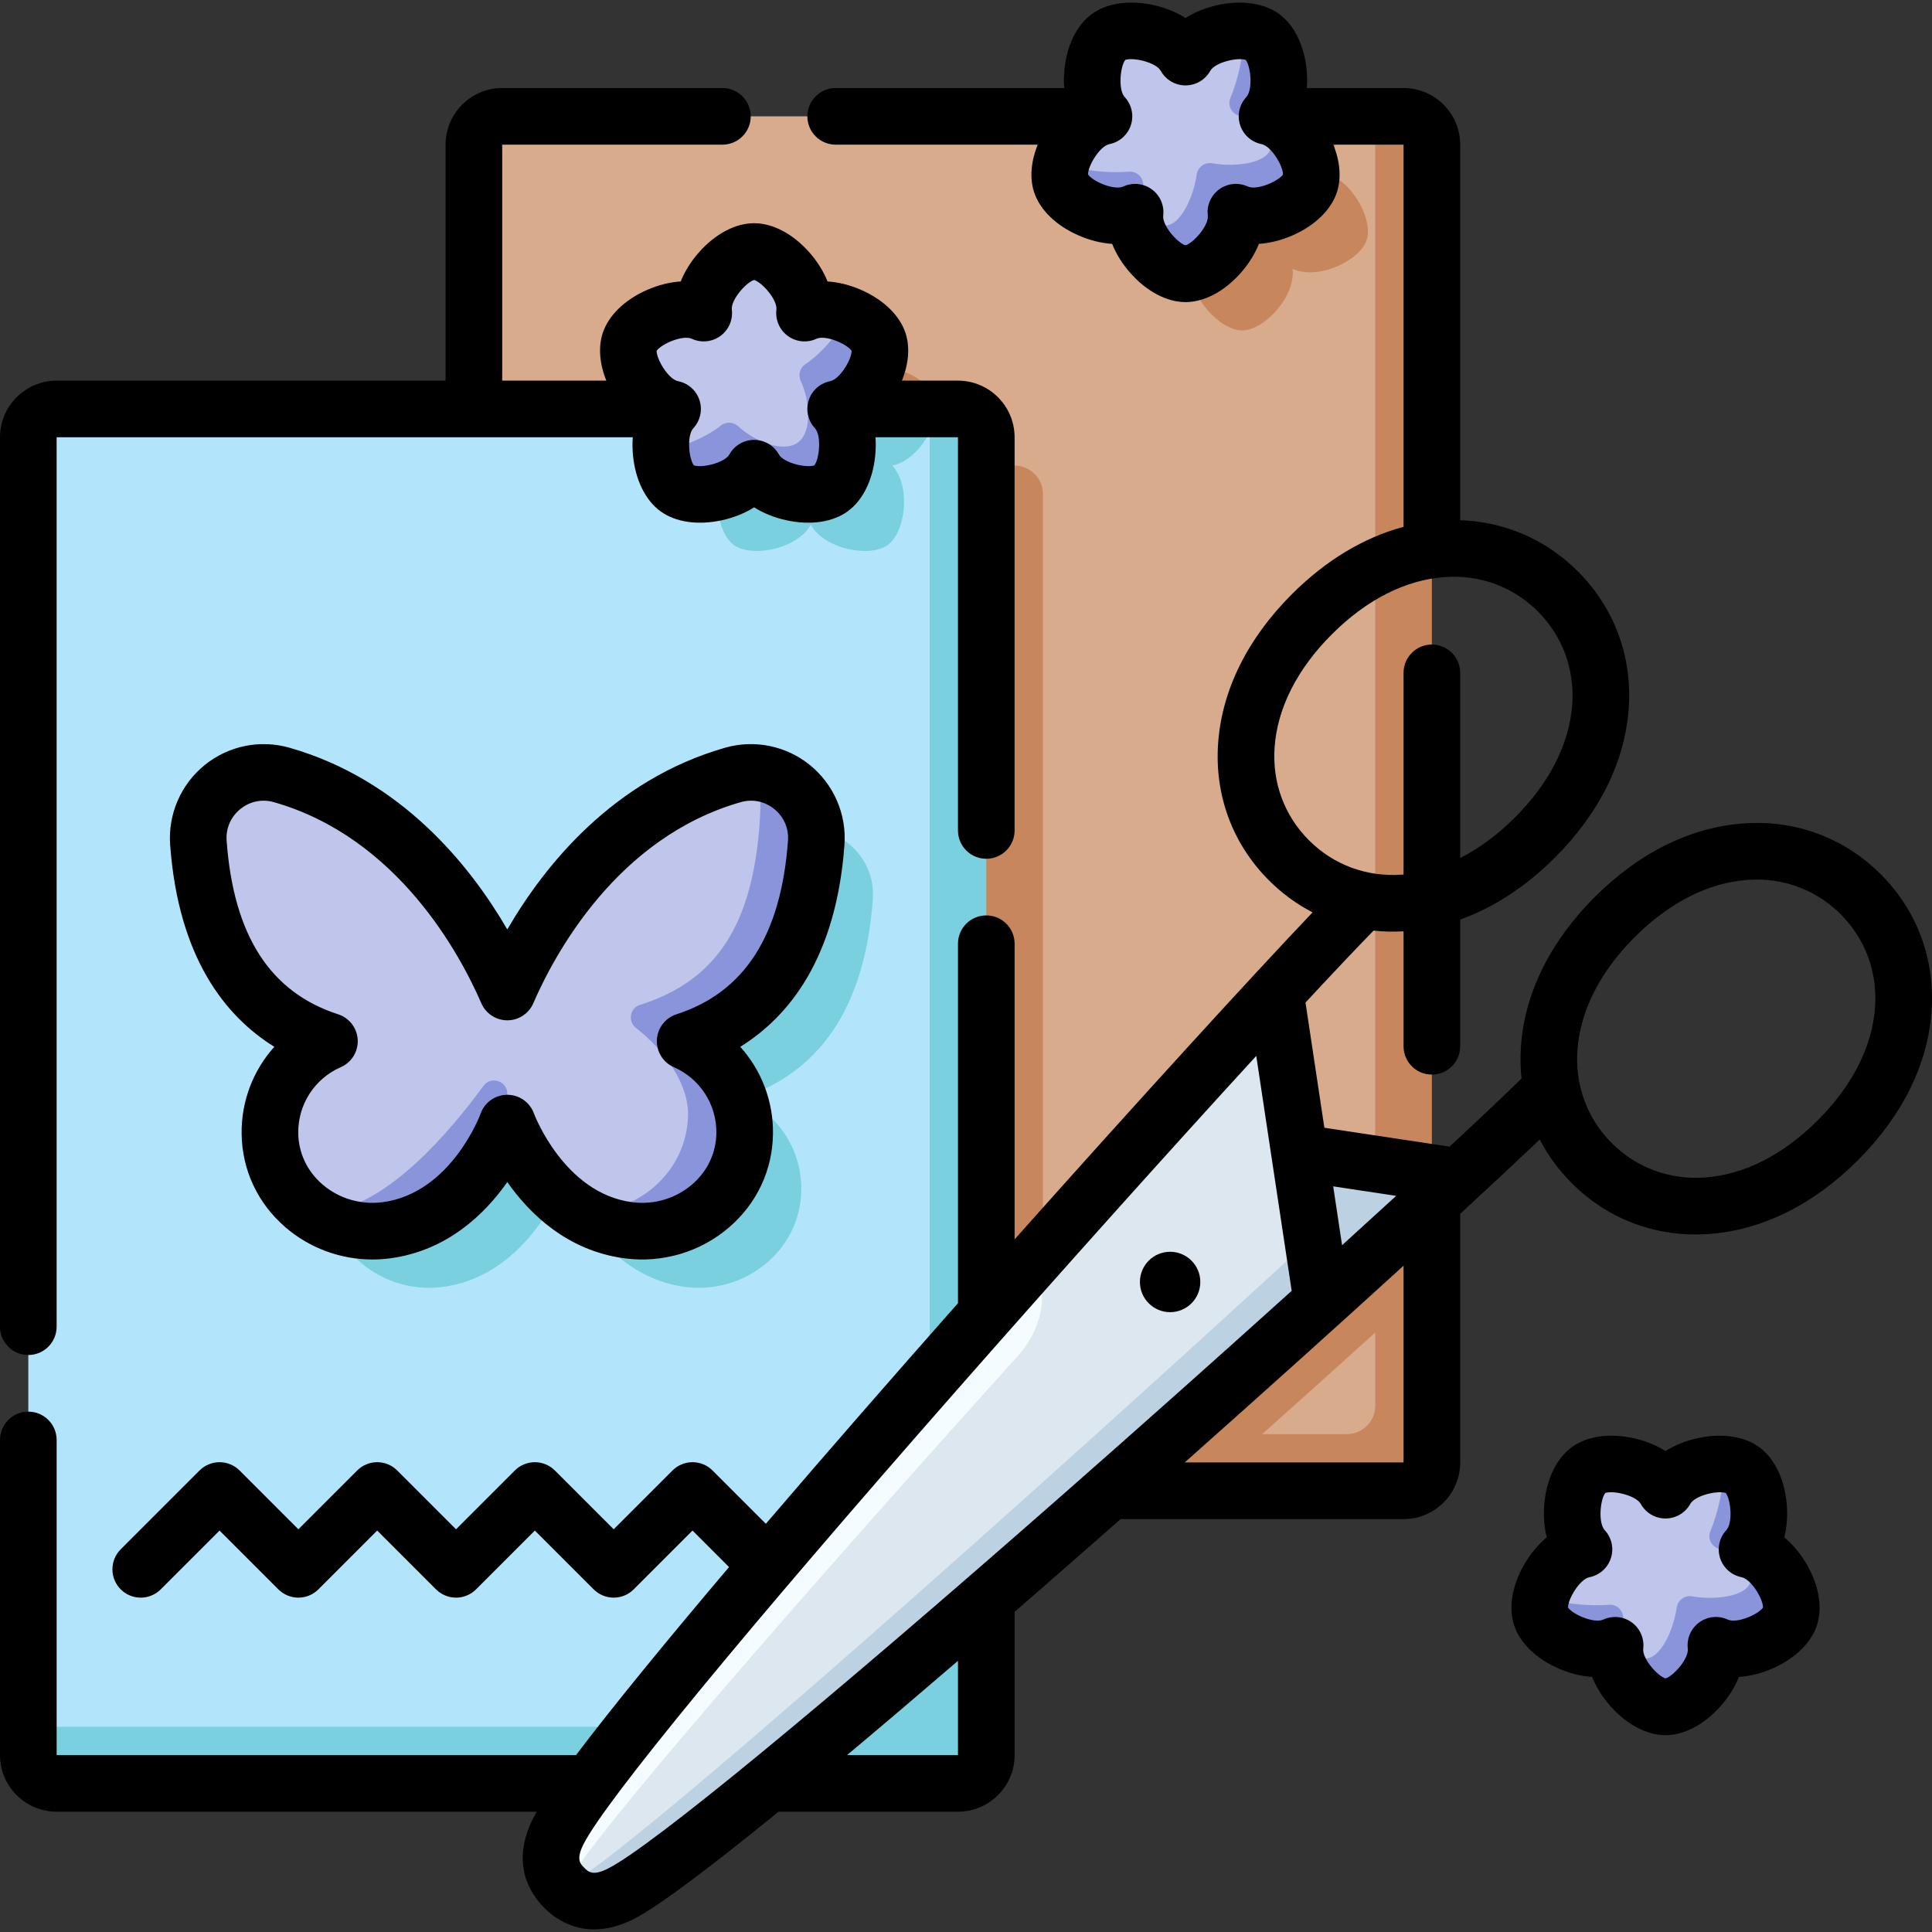 <svg id="Capa_1" enable-background="new 0 0 511.741 511.741" height="512" viewBox="0 0 511.741 511.741" width="512" xmlns="http://www.w3.org/2000/svg"><rect x="0" y="0" width="511.741" height="511.741" fill="#333333" stroke="none"/><g><g><path d="m273.245 386.869h98.023l-7-356.053h-11.282l-23.974 9.541-23.974-9.541h-172.015c-4.125 0-7.5 3.375-7.5 7.5v85.007z" fill="#d8ab8c"/><g fill="#c7865b"><path d="m371.768 30.817h-7.5v282.134l-69.949 66.918h-18.073v-249.045c0-4.125-3.375-7.5-7.5-7.5h-143.223v264.045c0 4.125 3.375 7.5 7.5 7.5h238.745c4.125 0 7.5-3.375 7.5-7.5v-349.052c0-4.125-3.375-7.5-7.5-7.5zm-15 349.052h-22.449c10.427-9.311 20.51-18.375 29.949-26.918v19.418c0 4.125-3.375 7.5-7.5 7.5z"/><path d="m350.613 45.817c3.284-3.547 3.759-10.001 2.373-15h-47.947c-1.386 4.999-.91 11.453 2.374 15-7.232 1.433-13.19 12.177-11.384 17.736 1.806 5.558 12.942 10.748 19.635 7.657-.872 7.321 7.505 16.308 13.35 16.308 5.844 0 14.221-8.987 13.35-16.308 6.693 3.091 17.829-2.098 19.635-7.657 1.804-5.559-4.154-16.303-11.386-17.736z"/><path d="m228.1 97.932c6.693-3.091 17.829 2.098 19.635 7.657 1.806 5.558-4.152 16.302-11.384 17.736 5.009 5.41 3.514 17.605-1.214 21.04s-16.788 1.089-20.386-5.347c-3.598 6.435-15.657 8.782-20.386 5.347-4.728-3.435-6.223-15.63-1.215-21.04-7.232-1.433-13.191-12.177-11.384-17.736s12.942-10.748 19.635-7.657c-.872-7.321 7.505-16.308 13.35-16.308 5.844 0 14.221 8.986 13.349 16.308z"/></g><path d="m253.245 422.877v-311.119l-71.776-3.434h-166.469c-4.125 0-7.5 3.375-7.5 7.5v341.553l201.245 7z" fill="#b2e5fb"/><path d="m253.745 108.324h-72.276c.279 5.776 5.507 13.777 11.681 15-5.008 5.411-3.514 17.605 1.215 21.04 4.728 3.435 16.788 1.089 20.386-5.347 3.598 6.435 15.657 8.782 20.386 5.347 4.728-3.435 6.223-15.63 1.214-21.04 4.118-.816 7.806-4.65 9.895-8.826v305.378l-37.5 37.5h-201.246v7.5c0 4.125 3.375 7.5 7.5 7.5h238.745c4.125 0 7.5-3.375 7.5-7.5v-349.052c0-4.125-3.375-7.5-7.5-7.5z" fill="#7bd0e0"/><path d="m209.168 220.253c-32.394 9.235-51.254 37.801-59.795 57.504-8.541-19.703-27.401-48.269-59.795-57.504-11.573-3.299-22.91 5.982-22.03 17.984 2.163 29.482 14.735 46.093 34.71 52.561-9.376 4.102-15.901 13.512-15.759 24.434.208 16.049 14.996 27.768 30.903 25.626 22.875-3.08 31.97-28.373 31.97-28.373s9.095 25.293 31.97 28.373c15.907 2.142 30.694-9.577 30.903-25.626.142-10.922-6.382-20.332-15.759-24.434 19.975-6.467 32.547-23.079 34.71-52.561.882-12.001-10.455-21.283-22.028-17.984z" fill="#7bd0e0"/><path d="m189.246 300.232c.142-10.922-5.654-21.886-16.517-27.983 19.398-5.432 33.306-19.53 35.469-49.012.376-5.118.014-14.395-7.126-18.515-2.226-.282-4.559-.138-6.903.53-32.394 9.235-51.254 37.801-59.795 57.504-8.541-19.703-27.401-48.269-59.795-57.504-11.573-3.299-22.91 5.982-22.03 17.984 2.163 29.482 14.735 46.093 34.71 52.561-9.377 4.102-15.901 13.512-15.759 24.434.114 8.762 4.579 16.227 11.195 20.857 3.352 1.285 8.417 1.476 10.002 1.263 22.875-3.08 41.676-24.867 41.676-24.867s5.506 15.298 18.715 23.547c18.864 5.08 35.957-5.339 36.158-20.799z" fill="#bfc5eb"/><path d="m87.403 320.858c-1.585.213-3.159.283-4.708.231 5.501 3.85 12.487 5.741 19.708 4.769 22.875-3.08 31.97-28.373 31.97-28.373v-7.781c0-3.38-4.325-4.804-6.318-2.075-8.663 11.86-24.945 31.115-40.652 33.229z" fill="#8a94db"/><path d="m201.071 204.723c.424 3.918.502 8.396.126 13.515-1.933 26.338-11.102 41.43-31.687 47.941-2.692.851-3.285 4.38-1.048 6.103 7.297 5.618 13.892 14.616 13.784 22.951-.201 15.46-13.932 26.896-29.158 25.801 3.743 2.337 8.1 4.112 13.131 4.808 15.934 2.206 30.73-9.381 31.025-25.464.202-10.984-6.338-20.459-15.756-24.579 19.975-6.467 32.547-23.079 34.71-52.561.701-9.571-6.367-17.404-15.127-18.515z" fill="#8a94db"/><path d="m297.328 50.163s6.9 11.792 12.042 11.792 11.2-8.7 10.289-16.348c6.993 3.229 17.139.156 18.728-4.734s-7.494-15.096-7.494-15.096-.93-9.499-1.799-17.545c-5.477-.257-12.482 2.243-15.081 6.892-3.598-6.435-15.657-8.782-20.386-5.347s-6.223 15.63-1.214 21.04c-5.224 1.035-9.766 6.926-11.215 12.213 7.383 3.313 16.13 7.133 16.13 7.133z" fill="#bfc5eb"/><path d="m335.613 30.817c5.008-5.411 3.514-17.605-1.215-21.04-1.313-.954-3.199-1.447-5.304-1.545.634 5.869-1.342 13.317-3.186 17.705-.754 1.794.103 3.84 1.901 4.584 4.526 1.875 9.825 5.446 8.663 9.022-1.217 3.747-9.35 4.762-15.387 3.707-1.98-.346-3.826.995-4.108 2.985-.862 6.068-4.341 13.488-8.28 13.488-3.76 0-5.519-6.144-5.903-11.027-.153-1.94-1.833-3.387-3.773-3.225-4.743.398-12.437-.024-17.823-2.441-.557 2.033-.671 3.979-.17 5.522 1.806 5.558 12.942 10.748 19.635 7.657-.872 7.321 7.505 16.308 13.35 16.308 5.844 0 14.221-8.987 13.35-16.308 6.693 3.091 17.829-2.098 19.635-7.657 1.805-5.558-4.153-16.302-11.385-17.735z" fill="#8a94db"/><path d="m424.471 429.752s6.9 11.792 12.042 11.792 11.2-8.7 10.289-16.348c6.993 3.229 17.139.156 18.728-4.734s-7.494-15.096-7.494-15.096-.93-9.499-1.799-17.545c-5.477-.257-12.482 2.243-15.081 6.892-3.598-6.435-15.657-8.782-20.386-5.347s-6.223 15.63-1.214 21.04c-5.224 1.035-9.766 6.926-11.215 12.213 7.383 3.313 16.13 7.133 16.13 7.133z" fill="#bfc5eb"/><path d="m462.756 410.406c5.008-5.411 3.514-17.605-1.215-21.04-1.313-.954-3.199-1.447-5.304-1.545.634 5.869-1.342 13.317-3.186 17.705-.754 1.794.103 3.84 1.901 4.584 4.526 1.875 9.825 5.446 8.663 9.022-1.217 3.747-9.35 4.762-15.387 3.707-1.98-.346-3.826.995-4.108 2.985-.862 6.068-4.341 13.488-8.28 13.488-3.76 0-5.519-6.144-5.903-11.027-.153-1.94-1.833-3.387-3.772-3.225-4.743.398-12.437-.024-17.823-2.441-.557 2.033-.671 3.979-.17 5.522 1.806 5.558 12.942 10.748 19.635 7.657-.872 7.321 7.505 16.308 13.35 16.308 5.844 0 14.221-8.987 13.35-16.308 6.693 3.091 17.829-2.098 19.635-7.657 1.804-5.558-4.154-16.302-11.386-17.735z" fill="#8a94db"/><path d="m213.414 120.112c5.126-3.724 9.334-31.429 10.532-36.897-3.653-1.353-7.728-1.723-10.846-.283.872-7.321-7.505-16.308-13.35-16.308-5.844 0-14.221 8.987-13.35 16.308-6.693-3.091-17.829 2.098-19.635 7.657-1.806 5.558 4.152 16.302 11.384 17.736-2.333 2.52-3.24 6.51-3.082 10.402 5.572.55 33.221 5.109 38.347 1.385z" fill="#bfc5eb"/><path d="m223.946 83.215c-.941 4.296-6.281 10.395-10.597 13.222-1.471.964-2.005 2.891-1.255 4.482 2.472 5.245 3.08 13.51-.775 16.31s-11.527-.331-15.751-4.303c-1.281-1.205-3.279-1.293-4.65-.192-4.022 3.231-11.472 6.425-15.849 5.992.182 4.465 1.77 8.802 4.296 10.638 4.728 3.435 16.788 1.089 20.386-5.347 3.598 6.435 15.657 8.782 20.386 5.347 4.728-3.435 6.223-15.63 1.214-21.04 7.232-1.433 13.191-12.177 11.384-17.736-.965-2.969-4.599-5.821-8.789-7.373z" fill="#8a94db"/><path d="m350.053 344.86c13.707-12.386 26.157-23.761 36.444-33.288l-50.556-7.513z" fill="#bcd1e1"/><path d="m337.839 263.11c-17.196 18.569-40.387 44.161-64.674 71.456-3.427 24.438-125.242 150.421-123.699 165.473 14.361 1.89 200.721-155.03 198.126-172.244z" fill="#dce7ef"/><path d="m273.166 334.566c-55.485 62.359-116.693 133.619-125.242 150.421-2.932 5.762-2.759 10.75 1.543 15.052 6.177-12.451 64.226-78.851 120.272-141.035 5.902-6.548 8.789-16.81 3.427-24.438z" fill="#f5fcff"/><path d="m350.12 344.935-2.528-17.139c-70.632 64.999-181.644 164.067-198.126 172.244 4.302 4.302 9.29 4.475 15.052 1.543 20.09-10.223 118.11-95.659 185.602-156.648z" fill="#bcd1e1"/></g><g><path d="m157.367 511.052c-6.278 0-10.711-3.217-13.204-5.71-3.715-3.715-9.036-11.741-2.924-23.755.265-.522.579-1.095.936-1.71h-127.175c-8.271 0-15-6.729-15-15v-83.467c0-4.143 3.358-7.5 7.5-7.5s7.5 3.357 7.5 7.5v83.467h137.583c9.506-12.601 23.797-30.048 40.52-49.799l-9.672-9.673-15.577 15.577c-1.406 1.406-3.314 2.196-5.303 2.196s-3.897-.79-5.303-2.196l-15.576-15.577-15.577 15.577c-1.406 1.406-3.314 2.196-5.303 2.196s-3.897-.79-5.303-2.196l-15.576-15.577-15.577 15.577c-1.406 1.406-3.314 2.196-5.303 2.196s-3.897-.79-5.303-2.196l-15.576-15.577-15.577 15.577c-2.929 2.928-7.678 2.928-10.606 0-2.929-2.93-2.929-7.678 0-10.607l20.88-20.88c1.406-1.406 3.314-2.196 5.303-2.196s3.897.79 5.303 2.196l15.576 15.577 15.577-15.577c1.406-1.406 3.314-2.196 5.303-2.196s3.897.79 5.303 2.196l15.576 15.577 15.577-15.577c1.406-1.406 3.314-2.196 5.303-2.196s3.897.79 5.303 2.196l15.576 15.577 15.577-15.577c1.406-1.406 3.314-2.196 5.303-2.196s3.897.79 5.303 2.196l14.122 14.123c15.91-18.605 33.455-38.712 50.889-58.435v-95.213c0-4.143 3.358-7.5 7.5-7.5s7.5 3.357 7.5 7.5v78.308c32.284-36.256 62.417-69.26 78.923-86.615-4.198-2.17-8.086-5.011-11.557-8.481-9.665-9.664-14.444-22.576-13.457-36.356 1.005-14.026 7.753-27.656 19.515-39.418 8.993-8.993 19.079-15.055 29.599-17.859v-101.233h-18.609c1.8 4.448 2.166 8.877.971 12.554-1.525 4.693-5.824 8.882-11.795 11.49-2.969 1.298-5.987 2.043-8.882 2.23-1.073 2.696-2.715 5.337-4.867 7.76-4.326 4.873-9.638 7.667-14.572 7.667s-10.246-2.794-14.573-7.667c-2.152-2.424-3.794-5.063-4.867-7.759-2.896-.188-5.913-.934-8.883-2.231-5.971-2.608-10.27-6.797-11.794-11.49-1.195-3.677-.83-8.105.971-12.554h-53.515c-4.142 0-7.5-3.357-7.5-7.5s3.358-7.5 7.5-7.5h60.517c-.115-1.565-.095-3.187.067-4.839.636-6.485 3.291-11.868 7.283-14.769 3.993-2.901 9.931-3.761 16.296-2.363 3.166.696 6.046 1.867 8.499 3.417 2.453-1.55 5.332-2.721 8.498-3.416 6.363-1.4 12.303-.538 16.295 2.361 3.993 2.901 6.648 8.284 7.284 14.77.162 1.652.183 3.273.067 4.839h25.611c8.271 0 15 6.729 15 15v99.476c11.812.399 22.733 5.114 31.176 13.558v-.001.001c9.666 9.664 14.444 22.576 13.457 36.356-1.005 14.026-7.753 27.656-19.515 39.418-7.708 7.708-16.219 13.263-25.118 16.459v33.55c0 4.143-3.358 7.5-7.5 7.5s-7.5-3.357-7.5-7.5v-30.449c-2.689.155-5.344.09-7.945-.188-4.541 4.648-10.701 11.164-18.031 19.055l5 33.164 33.164 5c7.891-7.33 14.407-13.489 19.055-18.03-.302-2.828-.353-5.718-.143-8.646 1.005-14.026 7.753-27.656 19.515-39.418 11.761-11.761 25.392-18.509 39.417-19.514 13.777-.998 26.692 3.791 36.357 13.456 9.666 9.665 14.444 22.577 13.457 36.357-1.005 14.026-7.753 27.656-19.515 39.418-11.762 11.761-25.392 18.509-39.417 19.514-13.78.999-26.692-3.791-36.357-13.456-3.471-3.471-6.311-7.358-8.48-11.557-5.557 5.285-12.717 11.967-21.076 19.669v65.862c0 8.271-6.729 15-15 15h-74.934c-9.396 8.278-18.829 16.534-28.089 24.576v37.932c0 8.271-6.729 15-15 15h-47.522c-18.003 14.654-31.823 25.093-38.304 28.39-3.955 2.009-7.478 2.783-10.555 2.784zm175.387-231.364c-22.658 24.72-51.918 57.326-79.213 88.392-56.112 63.861-93.096 108.837-98.933 120.309-2.086 4.1-.943 5.242.162 6.347 1.106 1.106 2.248 2.249 6.347.162 11.472-5.837 56.448-42.821 120.31-98.933 20.466-17.982 41.602-36.818 60.709-54.056zm-14.82 59.877c0 4.417-3.581 7.998-7.998 7.998s-7.998-3.581-7.998-7.998 3.581-7.998 7.998-7.998 7.998 3.581 7.998 7.998zm-93.568 125.312h29.379v-24.966c-10.252 8.818-20.145 17.233-29.379 24.966zm89.43-77.508h57.972v-52.117c-17.016 15.514-37.101 33.592-57.972 52.117zm39.336-73.133 2.351 15.592c5.003-4.544 9.803-8.923 14.334-13.076zm112.16-81.257c-.802 0-1.609.029-2.42.087-10.376.744-20.709 5.986-29.883 15.16s-14.416 19.507-15.16 29.883c-.672 9.373 2.561 18.138 9.102 24.678 6.542 6.541 15.309 9.771 24.679 9.103 10.376-.744 20.709-5.986 29.883-15.16s14.416-19.507 15.16-29.883c.671-9.373-2.561-18.138-9.102-24.678-5.975-5.975-13.804-9.19-22.259-9.19zm-80.212-80.213c-.802 0-1.609.029-2.42.087-10.376.744-20.709 5.986-29.883 15.16s-14.416 19.507-15.16 29.883c-.672 9.373 2.561 18.138 9.102 24.678 6.542 6.542 15.308 9.771 24.679 9.103.124-.009.248-.019.372-.028v-53.425c0-4.143 3.358-7.5 7.5-7.5s7.5 3.357 7.5 7.5v49.045c5.034-2.551 9.918-6.158 14.512-10.752 9.174-9.174 14.416-19.507 15.16-29.883.672-9.373-2.561-18.138-9.102-24.678-5.977-5.976-13.806-9.19-22.26-9.19zm-84.418-104.057c1.558 0 3.105.485 4.409 1.433 2.198 1.597 3.36 4.257 3.039 6.954-.312 2.626 3.789 7.264 5.902 7.889 2.113-.625 6.214-5.263 5.902-7.889-.321-2.697.841-5.357 3.039-6.954 2.197-1.597 5.086-1.882 7.553-.741 2.399 1.109 8.078-1.359 9.326-3.176.059-2.203-3.084-7.537-5.678-8.052-2.665-.527-4.835-2.455-5.674-5.039-.839-2.583-.216-5.419 1.629-7.412 1.796-1.94 1.204-8.103-.139-9.851-2.077-.738-8.122.604-9.411 2.912-1.326 2.371-3.83 3.84-6.546 3.84s-5.22-1.469-6.546-3.84c-1.291-2.307-7.335-3.65-9.412-2.912-1.342 1.748-1.935 7.91-.139 9.851 1.845 1.993 2.468 4.829 1.629 7.412-.839 2.584-3.01 4.512-5.674 5.039-2.594.515-5.737 5.85-5.678 8.052 1.247 1.816 6.924 4.284 9.326 3.176 1.002-.465 2.075-.692 3.143-.692zm140.493 410.897c-4.934 0-10.246-2.794-14.572-7.666-2.152-2.424-3.794-5.064-4.868-7.76-2.896-.188-5.913-.934-8.883-2.231-5.971-2.608-10.27-6.797-11.794-11.49-1.525-4.692-.509-10.607 2.788-16.228 1.64-2.796 3.644-5.174 5.876-7.027-.717-2.812-.94-5.912-.624-9.138.636-6.485 3.291-11.868 7.283-14.769 3.993-2.901 9.934-3.763 16.296-2.362 3.166.695 6.045 1.866 8.498 3.416 2.453-1.55 5.333-2.721 8.498-3.416 6.365-1.4 12.303-.538 16.296 2.361 3.993 2.901 6.648 8.284 7.284 14.77.316 3.226.093 6.326-.624 9.138 2.232 1.854 4.236 4.231 5.876 7.027 3.296 5.62 4.312 11.535 2.788 16.228-1.525 4.693-5.824 8.882-11.794 11.49-2.97 1.298-5.988 2.044-8.883 2.231-1.073 2.695-2.715 5.335-4.867 7.759-4.327 4.872-9.639 7.667-14.574 7.667zm.185-14.988h.01zm-13.535-16.32c1.558 0 3.105.485 4.409 1.433 2.198 1.597 3.36 4.257 3.039 6.954-.312 2.626 3.79 7.264 5.902 7.889 2.113-.625 6.215-5.263 5.902-7.889-.321-2.697.841-5.357 3.039-6.954 2.197-1.597 5.087-1.882 7.553-.741 2.402 1.109 8.079-1.359 9.326-3.176.059-2.202-3.084-7.537-5.678-8.052-2.665-.527-4.836-2.456-5.675-5.039-.839-2.584-.216-5.419 1.63-7.412 1.796-1.94 1.204-8.103-.139-9.851-2.078-.739-8.121.604-9.412 2.912-1.326 2.371-3.83 3.84-6.546 3.84-2.717 0-5.221-1.469-6.546-3.84-1.291-2.308-7.336-3.651-9.411-2.912-1.342 1.748-1.935 7.91-.139 9.851 1.845 1.993 2.468 4.828 1.629 7.412s-3.01 4.512-5.674 5.039c-2.594.515-5.737 5.85-5.678 8.052 1.247 1.816 6.923 4.285 9.325 3.176 1.003-.465 2.076-.692 3.144-.692zm-2.484-32.984s0 0 0 0zm-417.821-36.404c-4.142 0-7.5-3.357-7.5-7.5v-235.586c0-8.271 6.729-15 15-15h103.023v-62.508c0-8.271 6.729-15 15-15h58.328c4.142 0 7.5 3.357 7.5 7.5s-3.358 7.5-7.5 7.5h-58.328v62.508h27.581c-1.8-4.448-2.166-8.875-.971-12.553 1.525-4.693 5.824-8.881 11.794-11.49 2.97-1.298 5.989-2.044 8.884-2.231 1.073-2.696 2.715-5.335 4.867-7.759 4.327-4.872 9.638-7.667 14.573-7.667s10.246 2.794 14.572 7.666c2.152 2.424 3.794 5.063 4.867 7.76 2.896.188 5.913.933 8.882 2.23 5.971 2.609 10.271 6.797 11.795 11.491 1.195 3.677.83 8.104-.971 12.553h14.848c8.271 0 15 6.729 15 15v104.146c0 4.143-3.358 7.5-7.5 7.5s-7.5-3.357-7.5-7.5v-104.146h-21.85c.115 1.565.095 3.186-.067 4.839-.636 6.484-3.291 11.868-7.283 14.769-3.993 2.9-9.932 3.763-16.297 2.363-3.165-.695-6.045-1.866-8.498-3.416-2.453 1.55-5.333 2.721-8.499 3.416-6.364 1.399-12.304.537-16.296-2.363s-6.646-8.284-7.283-14.769c-.162-1.653-.183-3.273-.067-4.839h-152.604v235.586c0 4.143-3.358 7.5-7.5 7.5zm192.25-242.393c2.717 0 5.221 1.469 6.546 3.84 1.291 2.309 7.333 3.649 9.411 2.912 1.342-1.747 1.935-7.91.139-9.851-1.845-1.993-2.468-4.829-1.629-7.412.839-2.584 3.01-4.512 5.674-5.039 2.594-.515 5.737-5.849 5.678-8.051-1.247-1.816-6.921-4.286-9.325-3.177-2.467 1.14-5.356.854-7.553-.741-2.198-1.597-3.36-4.257-3.039-6.954.312-2.626-3.79-7.263-5.902-7.888-2.113.625-6.215 5.262-5.902 7.888.321 2.697-.841 5.357-3.039 6.954s-5.086 1.88-7.553.742c-2.401-1.107-8.079 1.359-9.327 3.176-.059 2.202 3.084 7.536 5.678 8.051 2.665.527 4.835 2.455 5.675 5.039.839 2.583.216 5.419-1.629 7.412-1.796 1.94-1.204 8.104.139 9.851 2.076.736 8.12-.604 9.411-2.912 1.327-2.371 3.831-3.84 6.547-3.84zm-101.1 217.093c-8.43 0-16.628-2.997-23.042-8.532-7.36-6.353-11.483-15.142-11.608-24.748-.113-8.695 3.088-16.864 8.666-23.055-13.085-8.123-25.413-23.713-27.597-53.488-.594-8.094 2.814-15.988 9.117-21.118 6.284-5.115 14.675-6.842 22.449-4.628 29.689 8.465 47.897 31.217 57.738 48.15 9.841-16.934 28.049-39.686 57.739-48.15 7.772-2.214 16.166-.486 22.449 4.628 6.303 5.13 9.711 13.024 9.118 21.118-2.185 29.775-14.513 45.365-27.598 53.488 5.578 6.19 8.778 14.359 8.666 23.055-.125 9.606-4.248 18.396-11.608 24.748-7.615 6.572-17.747 9.568-27.794 8.213-15.098-2.032-25.047-11.765-30.97-20.188-5.923 8.424-15.872 18.156-30.969 20.188-1.588.214-3.177.319-4.756.319zm-28.842-121.527c-2.21 0-4.36.761-6.153 2.22-2.543 2.07-3.865 5.127-3.626 8.387 1.841 25.096 11.504 40.134 29.541 45.974 2.964.96 5.026 3.652 5.18 6.764s-1.631 5.995-4.485 7.243c-6.941 3.037-11.363 9.893-11.265 17.465.068 5.254 2.344 10.079 6.409 13.587 4.368 3.77 10.197 5.478 15.994 4.704 18.149-2.443 25.837-23.269 25.913-23.479 1.07-2.977 3.894-4.962 7.058-4.962s5.987 1.985 7.058 4.962c.068.187 7.941 21.059 25.913 23.479 5.795.775 11.625-.935 15.994-4.704 4.065-3.508 6.341-8.333 6.409-13.587.099-7.572-4.323-14.428-11.265-17.465-2.854-1.248-4.64-4.132-4.485-7.243.154-3.111 2.216-5.804 5.18-6.764 18.037-5.84 27.699-20.878 29.541-45.974.239-3.26-1.083-6.316-3.626-8.387-2.523-2.054-5.756-2.722-8.867-1.836-32.828 9.359-49.378 40.374-54.97 53.273-1.188 2.743-3.893 4.518-6.881 4.518s-5.692-1.774-6.881-4.518c-5.592-12.899-22.142-43.915-54.97-53.273-.904-.257-1.815-.384-2.716-.384zm124.359-6.829h.01z"/></g></g></svg>